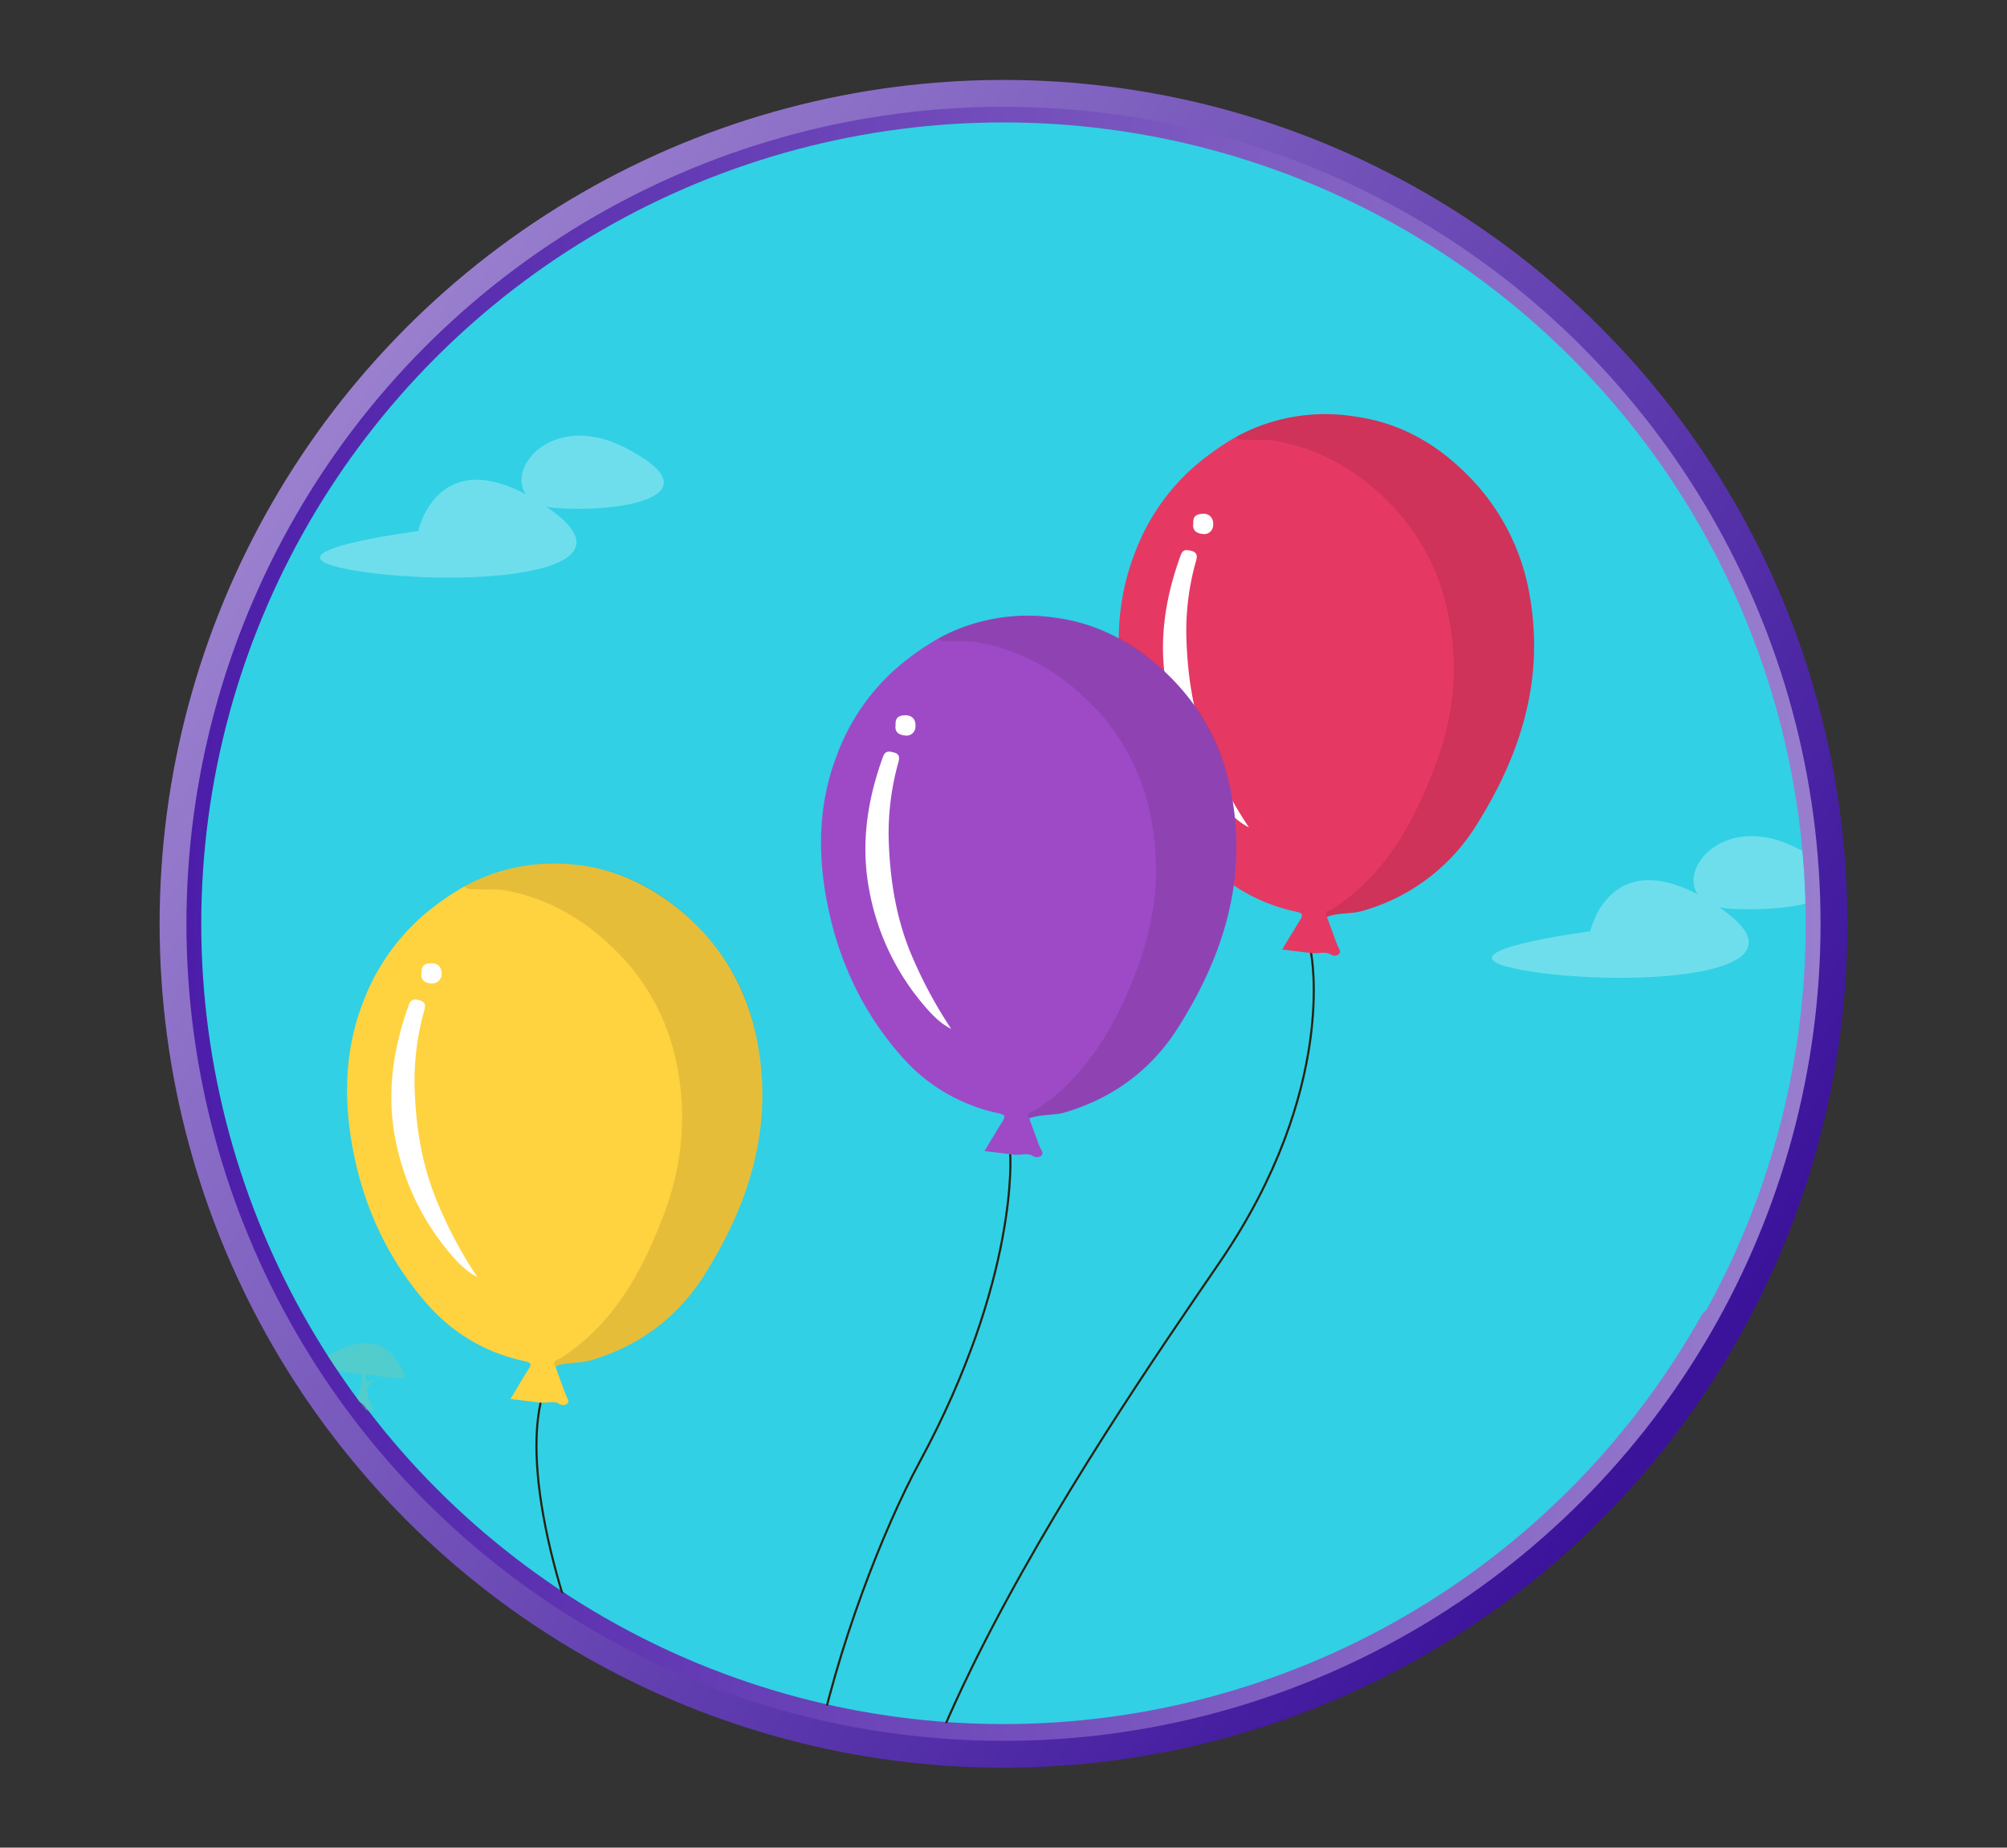 <svg id="SB39_Interactive_Icon_06_F1" xmlns="http://www.w3.org/2000/svg" xmlns:xlink="http://www.w3.org/1999/xlink" viewBox="0 0 718 661"><rect x="0" y="0" width="718" height="661" fill="#333333" stroke="none"/><defs><style>.cls-1,.cls-11{fill:none;}.cls-2{fill:url(#linear-gradient);}.cls-3,.cls-5{fill:#31d0e5;}.cls-11,.cls-3{stroke-miterlimit:10;}.cls-3{stroke-width:6px;stroke:url(#linear-gradient-2);}.cls-4{clip-path:url(#clip-path);}.cls-6{opacity:0.14;}.cls-7{opacity:0.3;}.cls-8{fill:#fff;}.cls-9{opacity:0.45;}.cls-10{fill:#77c9b0;}.cls-11{stroke:#262211;stroke-width:0.75px;}.cls-12{fill:#ffd23f;}.cls-13{opacity:0.1;}.cls-14{fill:#e53963;}.cls-15{fill:#9e4ac6;}</style><linearGradient id="linear-gradient" x1="104.06" y1="155.82" x2="602.27" y2="497.19" gradientUnits="userSpaceOnUse"><stop offset="0" stop-color="#9b81cf"/><stop offset="1" stop-color="#3b139b"/></linearGradient><linearGradient id="linear-gradient-2" x1="66.74" y1="330.5" x2="651.26" y2="330.5" gradientUnits="userSpaceOnUse"><stop offset="0" stop-color="#4c1da9"/><stop offset="1" stop-color="#997ece"/></linearGradient><clipPath id="clip-path"><ellipse class="cls-1" cx="359" cy="330.5" rx="287" ry="286.7"/></clipPath></defs><g id="Layer_1" data-name="Layer 1"><circle class="cls-2" cx="359" cy="330.5" r="301.9"/><circle class="cls-3" cx="359" cy="330.5" r="289.3"/><ellipse class="cls-1" cx="359" cy="330.5" rx="291.7" ry="291.3"/><g class="cls-4"><path class="cls-5" d="M683.3,292.8c0,153.7-145.2,278.4-324.4,278.4S18.7,460,18.7,306.2,179.8,14.4,358.9,14.4,683.3,139,683.3,292.8Z"/><ellipse class="cls-6" cx="293.6" cy="632.3" rx="57.4" ry="13.4" transform="matrix(1, -0.09, 0.09, 1, -53.62, 27.78)"/><ellipse class="cls-6" cx="538" cy="639.9" rx="57.4" ry="13.6" transform="translate(-95 93.8) rotate(-9.2)"/><ellipse class="cls-6" cx="207.4" cy="602.5" rx="34.7" ry="9.2" transform="matrix(0.99, -0.13, 0.13, 0.99, -74.02, 30.81)"/><g class="cls-7"><path class="cls-8" d="M149.6,190s7.4-34.7,45.9-8.7-36.4,28.8-70.4,22.5S149.6,190,149.6,190Z"/><path class="cls-8" d="M223.3,160c32.2,16.3,3.1,23.4-23.8,21.8S191.1,143.8,223.3,160Z"/><path class="cls-8" d="M568.9,333.2s7.5-34.6,46-8.7-36.4,28.8-70.5,22.5S568.9,333.2,568.9,333.2Z"/><path class="cls-8" d="M642.6,303.3c32.2,16.2,3.1,23.3-23.8,21.8S610.4,287,642.6,303.3Z"/></g><g class="cls-9"><path class="cls-10" d="M119.3,483.9s14.4-8.7,21.9,1.8,2.8,7.2-11.9,6S114,486.2,119.3,483.9Z"/><path class="cls-10" d="M125.6,504.5s4.8-8,3.7-12.8,1.2-2.1,1.2-2.1l.5,4.8,5.1-1.9s-5.6,2.2-4.6,6.2a14.6,14.6,0,0,0,2.6,5.8Z"/></g><g id="_009" data-name="009"><path class="cls-11" d="M361.4,412.8s3.3,44.4-32.6,110.6c-24.5,45.3-69.2,172.2-18.7,201.3"/><path class="cls-11" d="M469,340.8s9.9,48.5-32.6,110.7S282.6,673.7,327.6,734.3"/><path class="cls-11" d="M310.1,724.7c-59.2-16.2-129.3-165.1-116.7-222.9"/><path class="cls-12" d="M271.3,374.8c-2.6-15.6-8.9-29.3-19.4-40.9s-25.7-21.7-43.3-24.2c-15.1-2.1-29.1.2-42.4,7.4a94.7,94.7,0,0,0-12.9,8.8,76.9,76.9,0,0,0-23.4,32.6c-6.8,17.5-7,35.5-3.5,53.5,4.1,20.9,13,39.6,27.2,55.4a63.1,63.1,0,0,0,33.8,19.5c2.8.6,2.9,1.2,1.4,3.4s-4,6.7-6.2,10.2l10.8,1.3h1.8c1.6-.1,3.3-.5,4.8.4a2.4,2.4,0,0,0,3-.1c.8-.9-.1-1.9-.5-2.9-1.3-3.4-2.6-6.9-3.8-10.4,4.1-1.6,8.6-.9,12.9-2.2,17.3-5.2,31-15.4,40.6-30.8C267.7,431,276.3,404.6,271.3,374.8Zm-100.6,82"/><path class="cls-13" d="M198.7,488.8c-1.5-2.1,1-2.3,1.7-2.8,18.6-11.9,28.8-30,36.5-50a98.6,98.6,0,0,0,7.1-39.4c-.9-21.3-7.7-40.2-22.9-55.7-11.4-11.6-24.5-19.4-40.4-22.4-3.3-.6-6.6-.1-9.9-.4-1.6-.1-3.4.6-4.6-1,13.3-7.2,27.3-9.5,42.4-7.4,17.6,2.5,31.7,11.3,43.3,24.2s16.8,25.3,19.4,40.9c5,29.8-3.6,56.2-19.1,81-9.6,15.4-23.2,25.6-40.6,30.8C207.3,487.9,202.8,487.2,198.7,488.8Z"/><path class="cls-8" d="M170.7,456.8c-4.2-2.1-7.4-5.6-10.4-9.2a89.2,89.2,0,0,1-19-40.8c-3-16.3-.6-32,5-47.4.8-2.1,2-2,3.9-1.5s2.1,1.7,1.6,3.5a94.2,94.2,0,0,0-3.5,26.3c.3,14,2.3,27.8,7.6,41A154,154,0,0,0,170.7,456.8Z"/><path class="cls-8" d="M150.8,348.1c-.1-2.7,1.2-3.5,3.6-3.5s3.7,1.6,3.6,3.9a3.4,3.4,0,0,1-4,3.3C151.9,351.6,150.4,350.5,150.8,348.1Z"/><path class="cls-14" d="M547.4,214A79.6,79.6,0,0,0,528,173.1c-11.7-12.9-25.7-21.7-43.4-24.1a66.4,66.4,0,0,0-42.4,7.3,100.3,100.3,0,0,0-12.8,8.8A76.6,76.6,0,0,0,406,197.8c-6.8,17.4-7.1,35.4-3.5,53.5,4.1,20.8,13,39.5,27.2,55.3a63.2,63.2,0,0,0,33.7,19.5c2.8.6,2.9,1.2,1.5,3.4s-4.1,6.7-6.2,10.2l10.7,1.3h1.9c1.6-.1,3.2-.5,4.8.5a2.4,2.4,0,0,0,2.9-.2c.9-.9,0-1.9-.4-2.8-1.4-3.5-2.6-7-3.9-10.5,4.2-1.6,8.7-.9,13-2.2A70.4,70.4,0,0,0,528.3,295C543.8,270.3,552.4,243.8,547.4,214Z"/><path class="cls-13" d="M474.7,328c-1.4-2.1,1-2.3,1.8-2.7,18.6-11.9,28.7-30.1,36.4-50,4.9-12.7,7.7-25.9,7.1-39.5-.9-21.3-7.6-40.1-22.8-55.7-11.4-11.6-24.5-19.3-40.4-22.3-3.4-.7-6.6-.2-9.9-.5-1.6-.1-3.4.6-4.7-1a66.4,66.4,0,0,1,42.4-7.3c17.7,2.4,31.7,11.2,43.4,24.1A79.6,79.6,0,0,1,547.4,214c5,29.8-3.6,56.3-19.1,81a70.4,70.4,0,0,1-40.6,30.8C483.4,327.1,478.9,326.4,474.7,328Z"/><path class="cls-8" d="M446.8,296c-4.2-2.1-7.4-5.6-10.4-9.2a87.8,87.8,0,0,1-19-40.8c-3.1-16.3-.6-32,5-47.4.8-2.1,2-2,3.9-1.5s2.1,1.7,1.6,3.5a91.1,91.1,0,0,0-3.5,26.3c.3,14,2.3,27.9,7.5,41A154.5,154.5,0,0,0,446.8,296Z"/><path class="cls-8" d="M426.9,187.3c-.2-2.7,1.2-3.4,3.5-3.5s3.8,1.7,3.6,3.9a3.2,3.2,0,0,1-3.9,3.3C428,190.8,426.5,189.7,426.9,187.3Z"/><path class="cls-15" d="M440.9,286.1c-2.6-15.6-8.9-29.3-19.4-40.9s-25.7-21.7-43.3-24.1a66.7,66.7,0,0,0-42.5,7.3,100.3,100.3,0,0,0-12.8,8.8,76.6,76.6,0,0,0-23.4,32.7c-6.8,17.4-7.1,35.4-3.5,53.5,4.1,20.8,13,39.5,27.2,55.3a63.2,63.2,0,0,0,33.7,19.5c2.9.6,2.9,1.2,1.5,3.4s-4.1,6.7-6.2,10.2l10.7,1.3h1.9c1.6-.1,3.2-.5,4.8.5a2.6,2.6,0,0,0,3-.2c.8-.9-.1-1.9-.5-2.8-1.4-3.5-2.6-7-3.9-10.5,4.2-1.6,8.7-.9,13-2.2,17.3-5.2,31-15.4,40.6-30.8C437.3,342.4,445.9,315.9,440.9,286.1Zm-100.6,82"/><path class="cls-13" d="M368.2,400.1c-1.4-2.1,1-2.3,1.8-2.7,18.6-11.9,28.8-30.1,36.5-50,4.8-12.7,7.6-25.9,7-39.5-.8-21.3-7.6-40.1-22.8-55.7-11.4-11.6-24.5-19.3-40.4-22.3-3.3-.7-6.6-.2-9.9-.5-1.6-.1-3.4.6-4.7-1a66.7,66.7,0,0,1,42.5-7.3c17.6,2.4,31.6,11.2,43.3,24.1s16.8,25.3,19.4,40.9c5,29.8-3.6,56.3-19.1,81-9.6,15.4-23.3,25.6-40.6,30.8C376.9,399.2,372.4,398.5,368.2,400.1Z"/><path class="cls-8" d="M340.3,368.1c-4.2-2.1-7.4-5.6-10.4-9.2a87.8,87.8,0,0,1-19-40.8c-3-16.3-.6-32,5-47.4.8-2.1,2-2,3.9-1.5s2.1,1.7,1.6,3.5a94.6,94.6,0,0,0-3.5,26.3c.3,14,2.3,27.9,7.5,41A160.9,160.9,0,0,0,340.3,368.1Z"/><path class="cls-8" d="M320.4,259.4c-.2-2.7,1.2-3.5,3.6-3.5s3.7,1.7,3.5,3.9a3.2,3.2,0,0,1-3.9,3.3C321.5,262.9,320,261.8,320.4,259.4Z"/></g></g></g></svg>